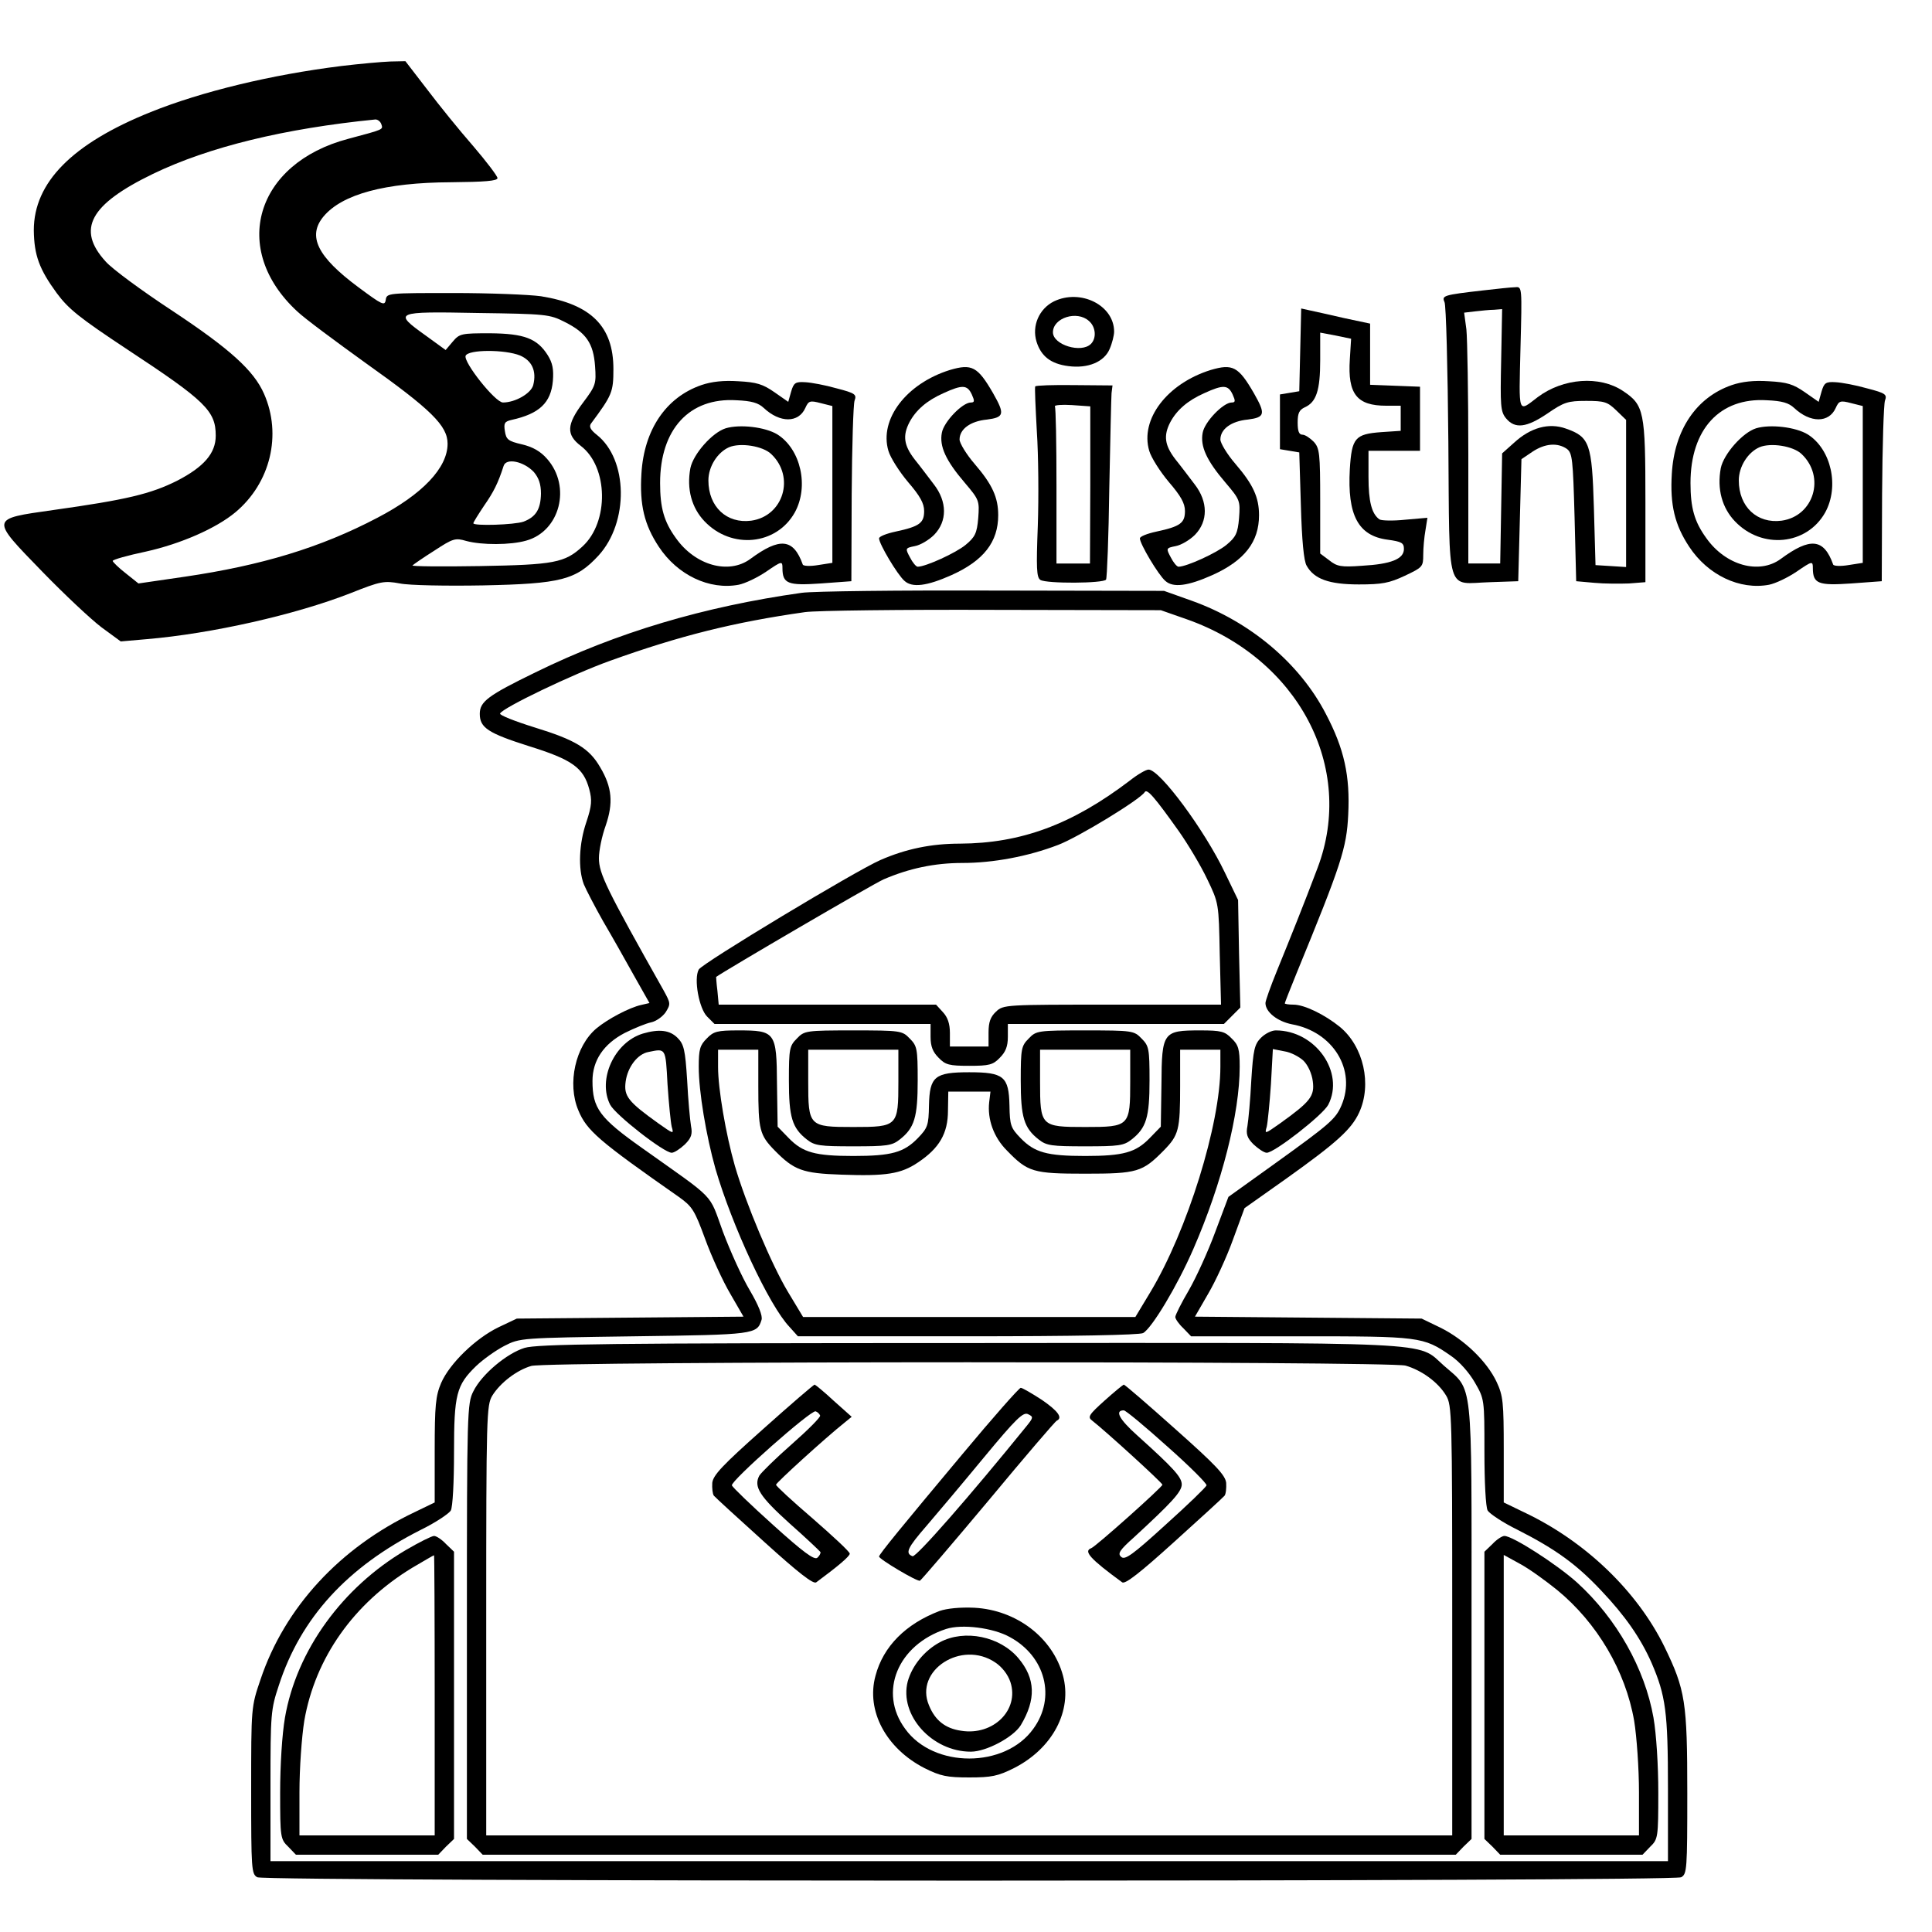 <?xml version="1.0" standalone="no"?>
<!DOCTYPE svg PUBLIC "-//W3C//DTD SVG 20010904//EN"
 "http://www.w3.org/TR/2001/REC-SVG-20010904/DTD/svg10.dtd">
<svg version="1.0" xmlns="http://www.w3.org/2000/svg"
 width="600pt" height="600pt" viewBox="0 0 600 600"
 preserveAspectRatio="xMidYMid meet">

<g transform="translate(0,600) scale(0.1,-0.1)"
fill="#000000" stroke="none">
<path d="M1060 5795 c-217 -27 -433 -79 -592 -143 -244 -98 -363 -219 -363
-367 1 -78 17 -121 71 -195 37 -50 71 -77 219 -175 243 -160 275 -191 275
-268 0 -55 -37 -97 -120 -140 -82 -41 -157 -59 -385 -91 -197 -28 -196 -24
-33 -192 68 -70 150 -147 183 -172 l60 -44 80 7 c202 17 463 76 634 143 93 37
104 39 153 30 29 -6 145 -8 258 -6 242 5 289 17 359 93 94 103 92 298 -6 375
-19 15 -24 25 -18 34 66 89 70 98 70 170 0 132 -69 201 -225 226 -36 5 -158
10 -272 10 -203 0 -207 0 -210 -21 -3 -20 -11 -16 -85 39 -128 95 -159 159
-108 220 58 69 191 105 395 106 105 1 145 4 145 13 0 6 -34 51 -76 100 -42 48
-106 127 -143 176 l-67 87 -47 -1 c-26 -1 -94 -7 -152 -14z m124 -180 c6 -18
10 -16 -102 -46 -289 -76 -368 -343 -159 -536 23 -22 119 -93 212 -160 204
-145 255 -195 255 -251 0 -75 -78 -157 -218 -230 -177 -93 -360 -148 -598
-183 l-144 -21 -40 32 c-22 17 -40 35 -40 38 0 4 46 17 103 29 108 24 218 72
278 122 109 91 145 241 89 368 -32 73 -107 140 -285 258 -93 61 -187 130 -207
153 -91 100 -49 177 147 272 174 84 409 141 691 169 7 0 15 -6 18 -14z m570
-615 c66 -33 89 -66 94 -137 4 -55 2 -61 -37 -113 -52 -69 -53 -100 -7 -135
85 -65 88 -236 5 -312 -55 -51 -89 -57 -319 -61 -118 -2 -212 -1 -209 2 3 3
33 24 68 46 58 38 65 40 99 30 48 -13 137 -13 186 1 105 29 141 168 65 254
-20 23 -44 37 -78 45 -43 10 -49 15 -53 41 -4 25 -1 30 21 35 86 19 122 53
128 121 3 36 -1 56 -16 80 -33 52 -73 67 -179 68 -89 0 -95 -1 -116 -26 l-22
-26 -62 45 c-102 73 -97 75 161 70 213 -3 224 -4 271 -28z m-139 -104 c37 -16
52 -48 41 -92 -7 -26 -56 -54 -94 -54 -24 0 -123 125 -116 145 8 20 122 20
169 1z m43 -362 c15 -18 22 -37 22 -67 -1 -48 -15 -72 -54 -87 -28 -10 -156
-14 -156 -5 0 3 15 27 33 54 30 43 44 71 61 124 8 26 63 14 94 -19z"/>
<path d="M4605 5098 c-122 -14 -128 -16 -119 -36 5 -9 10 -205 12 -435 4 -485
-9 -439 130 -435 l87 3 5 190 5 189 34 23 c39 26 78 29 107 9 17 -13 19 -31
24 -213 l5 -198 56 -5 c31 -3 79 -3 108 -2 l51 4 0 250 c0 282 -4 300 -70 344
-72 48 -185 40 -264 -19 -63 -48 -59 -58 -54 152 5 190 5 191 -16 189 -12 0
-57 -5 -101 -10z m57 -216 c-3 -143 -2 -160 15 -181 28 -34 64 -29 129 15 51
35 63 39 120 39 56 0 66 -3 93 -29 l31 -30 0 -228 0 -229 -47 3 -48 3 -5 177
c-6 201 -13 221 -87 247 -53 19 -110 3 -161 -44 l-37 -33 -3 -171 -3 -171 -50
0 -49 0 0 338 c0 185 -3 360 -6 389 l-7 52 34 4 c19 2 45 5 59 5 l25 2 -3
-158z"/>
<path d="M3273 5064 c-46 -23 -69 -76 -54 -125 14 -45 44 -69 99 -76 61 -8
111 13 128 53 8 18 14 43 14 54 0 82 -104 134 -187 94z m109 -61 c21 -18 24
-53 6 -71 -30 -30 -118 -3 -118 36 0 45 75 69 112 35z"/>
<path d="M4038 4914 l-3 -129 -30 -5 -30 -5 0 -85 0 -85 30 -5 30 -5 5 -165
c3 -107 9 -173 18 -187 23 -41 69 -58 162 -58 72 0 94 4 143 27 55 26 57 28
57 65 0 21 3 55 7 77 l6 38 -69 -6 c-38 -4 -74 -3 -80 1 -24 17 -34 55 -34
132 l0 81 80 0 80 0 0 100 0 99 -77 3 -78 3 0 95 0 95 -80 17 c-44 10 -92 21
-107 24 l-27 6 -3 -128z m154 -30 c-7 -108 22 -144 113 -144 l45 0 0 -39 0
-39 -60 -4 c-82 -6 -92 -18 -98 -115 -8 -143 26 -207 117 -219 44 -6 51 -10
51 -29 0 -31 -40 -47 -130 -52 -66 -5 -78 -2 -102 17 l-28 21 0 163 c0 149 -2
164 -20 184 -12 12 -27 22 -35 22 -11 0 -15 11 -15 38 0 29 5 39 22 47 36 16
48 53 48 146 l0 86 48 -9 48 -10 -4 -64z"/>
<path d="M2950 4851 c-135 -42 -220 -153 -191 -251 6 -21 34 -65 61 -97 37
-43 50 -66 50 -90 0 -37 -14 -48 -89 -64 -28 -6 -51 -15 -51 -21 0 -17 57
-113 79 -132 24 -22 70 -16 146 18 100 45 145 103 145 186 0 55 -18 95 -73
159 -26 30 -47 65 -47 76 0 32 33 57 85 62 54 7 56 17 19 82 -48 83 -66 92
-134 72z m68 -76 c9 -20 9 -25 -3 -25 -26 0 -84 -60 -90 -94 -8 -42 12 -86 71
-155 45 -53 46 -56 42 -110 -4 -47 -10 -59 -39 -83 -30 -25 -124 -68 -149 -68
-5 0 -16 13 -24 29 -15 28 -15 29 15 35 17 3 44 19 60 35 41 42 41 103 -1 157
-16 21 -43 57 -60 78 -33 43 -37 73 -16 114 20 38 54 68 106 91 59 27 74 26
88 -4z"/>
<path d="M3760 4851 c-135 -42 -220 -153 -191 -251 6 -21 34 -65 61 -97 37
-43 50 -66 50 -90 0 -37 -14 -48 -89 -64 -28 -6 -51 -15 -51 -21 0 -17 57
-113 79 -132 24 -22 70 -16 146 18 100 45 145 103 145 186 0 55 -18 95 -73
159 -26 30 -47 65 -47 76 0 32 33 57 85 62 54 7 56 17 19 82 -48 83 -66 92
-134 72z m68 -76 c9 -20 9 -25 -3 -25 -26 0 -84 -60 -90 -94 -8 -42 12 -86 71
-155 45 -53 46 -56 42 -110 -4 -47 -10 -59 -39 -83 -30 -25 -124 -68 -149 -68
-5 0 -16 13 -24 29 -15 28 -15 29 15 35 17 3 44 19 60 35 41 42 41 103 -1 157
-16 21 -43 57 -60 78 -33 43 -37 73 -16 114 20 38 54 68 106 91 59 27 74 26
88 -4z"/>
<path d="M2178 4804 c-110 -38 -178 -139 -186 -275 -6 -97 9 -159 54 -227 58
-88 157 -135 248 -118 20 4 58 22 86 41 48 33 50 33 50 11 0 -49 17 -55 119
-48 l95 7 1 270 c1 149 5 280 9 291 7 19 2 23 -56 38 -35 10 -78 18 -97 19
-31 2 -36 -2 -44 -29 l-9 -32 -43 30 c-36 25 -55 31 -112 34 -46 3 -83 -1
-115 -12z m194 -71 c50 -47 108 -47 129 0 10 22 14 24 48 15 l36 -9 0 -244 0
-243 -45 -7 c-24 -4 -46 -3 -47 2 -29 81 -71 85 -163 17 -67 -49 -171 -20
-231 65 -37 51 -49 94 -49 171 0 167 91 266 237 257 47 -2 68 -8 85 -24z"/>
<path d="M2254 4670 c-42 -13 -101 -80 -110 -124 -12 -65 4 -123 44 -165 84
-88 223 -74 280 27 45 81 19 197 -54 243 -38 23 -116 32 -160 19z m141 -80
c75 -71 38 -193 -62 -207 -76 -10 -133 43 -133 125 0 43 28 87 64 103 35 15
105 4 131 -21z"/>
<path d="M5378 4804 c-110 -38 -178 -139 -186 -275 -6 -97 9 -159 54 -227 58
-88 157 -135 248 -118 20 4 58 22 86 41 48 33 50 33 50 11 0 -49 17 -55 119
-48 l95 7 1 270 c1 149 5 280 9 291 7 19 2 23 -56 38 -35 10 -78 18 -97 19
-31 2 -36 -2 -44 -29 l-9 -32 -43 30 c-36 25 -55 31 -112 34 -46 3 -83 -1
-115 -12z m194 -71 c50 -47 108 -47 129 0 10 22 14 24 48 15 l36 -9 0 -244 0
-243 -45 -7 c-24 -4 -46 -3 -47 2 -29 81 -71 85 -163 17 -67 -49 -171 -20
-231 65 -37 51 -49 94 -49 171 0 167 91 266 237 257 47 -2 68 -8 85 -24z"/>
<path d="M5454 4670 c-42 -13 -101 -80 -110 -124 -12 -65 4 -123 44 -165 84
-88 223 -74 280 27 45 81 19 197 -54 243 -38 23 -116 32 -160 19z m141 -80
c75 -71 38 -193 -62 -207 -76 -10 -133 43 -133 125 0 43 28 87 64 103 35 15
105 4 131 -21z"/>
<path d="M3215 4800 c-2 -3 1 -66 5 -140 5 -74 6 -206 3 -293 -5 -131 -4 -160
8 -168 19 -12 196 -11 204 1 3 6 8 133 10 283 3 149 6 283 7 296 l3 24 -118 1
c-66 1 -120 -1 -122 -4z m171 -306 l-1 -244 -52 0 -52 0 0 240 c0 133 -2 244
-5 248 -2 4 22 6 53 4 l57 -4 0 -244z"/>
<path d="M2490 4159 c-305 -43 -574 -123 -827 -247 -148 -72 -173 -91 -173
-129 0 -43 26 -60 152 -100 135 -42 170 -67 188 -134 9 -34 8 -51 -9 -102 -23
-67 -26 -145 -8 -193 7 -17 34 -69 60 -115 27 -46 70 -122 96 -169 l48 -85
-26 -6 c-36 -8 -103 -43 -139 -73 -65 -55 -91 -171 -56 -254 26 -63 63 -95
312 -269 42 -30 49 -41 82 -131 20 -55 55 -131 78 -170 l41 -71 -352 -3 -352
-3 -57 -27 c-72 -35 -152 -113 -178 -173 -17 -40 -20 -69 -20 -209 l0 -162
-62 -30 c-232 -110 -404 -296 -479 -520 -29 -85 -29 -86 -29 -344 0 -246 1
-260 19 -270 27 -14 4395 -14 4422 0 18 10 19 24 19 261 0 284 -6 321 -71 455
-85 173 -246 328 -437 418 l-62 30 0 163 c0 148 -2 168 -22 211 -30 64 -101
132 -173 168 l-60 29 -352 3 -352 3 41 71 c23 39 58 115 77 168 l36 98 130 92
c157 112 202 153 226 205 40 87 14 205 -60 266 -47 38 -110 69 -144 69 -15 0
-27 2 -27 4 0 2 16 43 36 92 140 341 156 390 161 494 6 120 -12 204 -70 314
-81 156 -234 285 -415 350 l-87 31 -530 1 c-291 1 -559 -2 -595 -7z m1195 -82
c347 -122 525 -460 407 -772 -43 -114 -84 -216 -126 -319 -20 -49 -36 -94 -36
-101 0 -28 37 -57 82 -66 128 -23 201 -142 154 -252 -18 -42 -35 -57 -206
-180 l-145 -104 -41 -109 c-22 -60 -59 -141 -82 -181 -23 -39 -42 -77 -42 -83
0 -6 11 -22 25 -35 l24 -25 339 0 c371 0 382 -1 467 -60 27 -18 57 -52 75 -83
30 -52 30 -52 30 -215 0 -94 4 -172 10 -183 6 -10 48 -38 93 -60 118 -60 183
-107 260 -189 74 -78 122 -147 156 -224 44 -102 51 -152 51 -390 l0 -226
-2170 0 -2170 0 0 234 c0 224 1 237 26 312 68 210 213 368 441 483 45 22 87
50 93 60 6 11 10 88 10 179 0 182 7 210 69 270 21 20 60 48 87 62 49 25 50 25
405 30 373 5 380 6 394 51 4 12 -9 45 -36 91 -24 40 -61 122 -84 183 -45 123
-18 94 -250 259 -133 94 -155 124 -155 209 0 64 35 115 100 149 30 15 67 30
82 33 15 3 35 17 45 31 16 26 16 28 -6 68 -178 316 -201 363 -201 411 0 23 9
68 21 101 24 70 20 119 -17 181 -34 59 -77 85 -204 124 -61 19 -109 38 -107
43 6 17 227 123 342 164 217 78 386 120 605 151 36 5 299 8 585 7 l520 -1 80
-28z"/>
<path d="M3509 3576 c-180 -137 -338 -195 -528 -196 -88 0 -167 -16 -247 -51
-76 -33 -554 -321 -564 -340 -16 -29 1 -121 26 -146 l23 -23 336 0 335 0 0
-40 c0 -30 7 -47 25 -65 21 -22 33 -25 95 -25 62 0 74 3 95 25 18 18 25 35 25
65 l0 40 335 0 336 0 25 25 26 26 -4 167 -3 167 -41 85 c-63 132 -202 320
-237 320 -8 0 -34 -15 -58 -34z m151 -156 c29 -41 69 -108 89 -150 36 -75 36
-75 39 -232 l4 -158 -338 0 c-333 0 -338 0 -361 -22 -17 -16 -23 -32 -23 -65
l0 -43 -60 0 -60 0 0 42 c0 29 -7 49 -22 65 l-21 23 -338 0 -337 0 -4 43 c-3
23 -4 42 -4 43 24 18 486 288 520 303 79 34 158 51 245 51 95 0 203 20 297 56
61 23 255 141 269 164 7 12 31 -16 105 -120z"/>
<path d="M1996 2790 c-88 -27 -141 -143 -101 -221 17 -32 167 -149 191 -149 8
0 26 12 41 26 20 20 24 32 19 57 -3 18 -9 81 -12 142 -6 95 -10 112 -30 132
-24 24 -57 28 -108 13z m77 -157 c4 -60 10 -119 13 -132 7 -24 6 -23 -41 10
-95 68 -108 85 -102 130 6 45 37 86 71 92 54 11 53 14 59 -100z"/>
<path d="M2195 2775 c-21 -21 -25 -33 -25 -88 0 -77 23 -214 52 -317 51 -175
166 -424 230 -491 l26 -29 527 0 c330 0 533 4 545 10 27 15 106 146 156 261
89 204 144 422 144 566 0 55 -4 68 -25 88 -21 22 -33 25 -98 25 -115 0 -119
-5 -120 -167 l-2 -132 -35 -36 c-43 -44 -81 -55 -200 -55 -119 0 -157 11 -200
55 -31 32 -34 40 -35 102 -2 90 -18 103 -125 103 -107 0 -123 -13 -125 -103
-1 -62 -4 -70 -35 -102 -43 -44 -81 -55 -200 -55 -119 0 -157 11 -200 55 l-35
36 -2 132 c-1 162 -5 167 -120 167 -65 0 -77 -3 -98 -25z m160 -148 c0 -136 4
-152 51 -200 60 -61 86 -71 207 -75 138 -5 185 2 238 38 66 44 93 90 93 161
l1 59 65 0 66 0 -4 -33 c-6 -53 14 -109 55 -150 65 -67 81 -72 243 -72 162 0
178 5 244 72 47 48 51 64 51 200 l0 113 63 0 62 0 0 -53 c0 -179 -103 -509
-217 -699 l-47 -78 -516 0 -516 0 -47 78 c-51 85 -131 275 -165 392 -28 98
-52 239 -52 306 l0 54 63 0 62 0 0 -113z"/>
<path d="M2475 2775 c-23 -23 -25 -31 -25 -130 0 -115 10 -148 56 -184 24 -19
40 -21 144 -21 104 0 120 2 144 21 46 36 56 69 56 184 0 99 -2 107 -25 130
-23 24 -28 25 -175 25 -147 0 -152 -1 -175 -25z m315 -133 c0 -140 -2 -142
-140 -142 -138 0 -140 2 -140 142 l0 98 140 0 140 0 0 -98z"/>
<path d="M3195 2775 c-23 -23 -25 -31 -25 -130 0 -115 10 -148 56 -184 24 -19
40 -21 144 -21 104 0 120 2 144 21 46 36 56 69 56 184 0 99 -2 107 -25 130
-23 24 -28 25 -175 25 -147 0 -152 -1 -175 -25z m315 -133 c0 -140 -2 -142
-140 -142 -138 0 -140 2 -140 142 l0 98 140 0 140 0 0 -98z"/>
<path d="M3916 2777 c-20 -20 -24 -37 -30 -132 -3 -61 -9 -124 -12 -142 -5
-25 -1 -37 19 -57 15 -14 33 -26 41 -26 24 0 174 117 191 149 52 101 -40 231
-163 231 -13 0 -33 -10 -46 -23z m132 -71 c14 -14 26 -40 29 -64 6 -46 -7 -63
-102 -131 -47 -33 -48 -34 -41 -10 3 13 9 73 13 132 l6 109 36 -7 c20 -3 46
-17 59 -29z"/>
<path d="M1629 1814 c-55 -17 -133 -82 -159 -135 -19 -37 -20 -63 -20 -714 l0
-676 25 -24 24 -25 1511 0 1511 0 24 25 25 24 0 676 c0 768 6 713 -86 794 -86
76 9 71 -1478 70 -1118 0 -1338 -3 -1377 -15z m2736 -55 c49 -14 101 -51 126
-93 18 -30 19 -59 19 -698 l0 -668 -1500 0 -1500 0 0 668 c0 639 1 668 19 698
25 40 76 79 121 92 51 15 2662 15 2715 1z"/>
<path d="M2370 1562 c-127 -113 -155 -143 -158 -167 -1 -17 1 -35 5 -40 5 -6
75 -70 157 -144 105 -95 152 -132 161 -125 69 51 104 81 104 89 0 6 -52 54
-115 109 -63 54 -114 101 -114 105 0 6 155 147 213 193 l22 18 -55 49 c-30 28
-57 50 -60 51 -3 0 -75 -62 -160 -138z m177 42 c2 -5 -38 -45 -88 -89 -50 -44
-95 -88 -101 -98 -18 -34 1 -64 94 -148 51 -45 94 -86 96 -89 1 -4 -3 -12 -10
-18 -10 -7 -44 18 -137 102 -69 62 -126 117 -128 123 -5 13 246 235 260 230 6
-2 12 -8 14 -13z"/>
<path d="M3430 1650 c-49 -44 -53 -51 -38 -62 40 -31 218 -193 218 -199 0 -7
-207 -192 -221 -197 -25 -9 -4 -33 96 -106 9 -7 56 30 161 125 82 74 152 138
157 144 4 5 6 23 5 40 -3 24 -31 54 -158 167 -85 76 -157 138 -160 138 -3 -1
-30 -23 -60 -50z m195 -142 c69 -61 124 -116 122 -121 -2 -6 -59 -61 -128
-123 -102 -93 -126 -110 -137 -99 -12 10 -5 21 40 61 116 107 148 141 148 164
0 23 -27 52 -138 152 -56 50 -71 78 -42 78 6 0 66 -50 135 -112z"/>
<path d="M2988 1483 c-184 -220 -258 -310 -258 -317 0 -8 119 -79 127 -75 4 2
100 114 213 249 112 135 208 247 212 248 19 9 4 30 -47 65 -31 20 -60 37 -65
37 -5 0 -87 -93 -182 -207z m200 88 c-175 -216 -343 -408 -354 -404 -24 9 -16
26 44 95 31 36 111 131 177 211 101 122 123 143 138 135 17 -8 16 -11 -5 -37z"/>
<path d="M2918 997 c-105 -40 -175 -110 -199 -201 -30 -109 33 -226 152 -287
50 -25 70 -29 139 -29 69 0 89 4 139 29 120 61 182 178 152 288 -32 117 -144
203 -275 210 -44 2 -85 -2 -108 -10z m218 -81 c111 -60 144 -188 73 -285 -88
-123 -310 -123 -398 0 -84 114 -23 261 127 310 49 16 146 4 198 -25z"/>
<path d="M2919 900 c-48 -26 -86 -72 -100 -122 -27 -104 75 -218 196 -218 48
0 132 45 155 82 48 80 46 145 -7 208 -57 68 -167 91 -244 50z m172 -63 c21
-14 39 -37 47 -61 28 -86 -53 -167 -153 -151 -49 7 -81 32 -100 79 -46 108
101 204 206 133z"/>
<path d="M1260 1186 c-197 -116 -339 -312 -375 -520 -9 -52 -15 -149 -15 -233
0 -139 1 -145 25 -168 l24 -25 221 0 221 0 24 25 25 24 0 446 0 446 -25 24
c-13 14 -30 25 -37 25 -7 0 -47 -20 -88 -44z m90 -451 l0 -435 -210 0 -210 0
0 134 c0 75 7 172 15 222 34 196 154 365 335 475 36 21 66 39 68 39 1 0 2
-196 2 -435z"/>
<path d="M4635 1205 l-25 -24 0 -446 0 -446 25 -24 24 -25 221 0 221 0 24 25
c24 23 25 29 25 168 0 84 -6 181 -15 233 -27 152 -114 307 -237 419 -62 56
-200 145 -226 145 -7 0 -24 -11 -37 -25z m201 -143 c124 -102 212 -251 239
-406 8 -49 15 -148 15 -222 l0 -134 -210 0 -210 0 0 436 0 435 51 -28 c28 -15
79 -52 115 -81z"/>
</g>
</svg>
